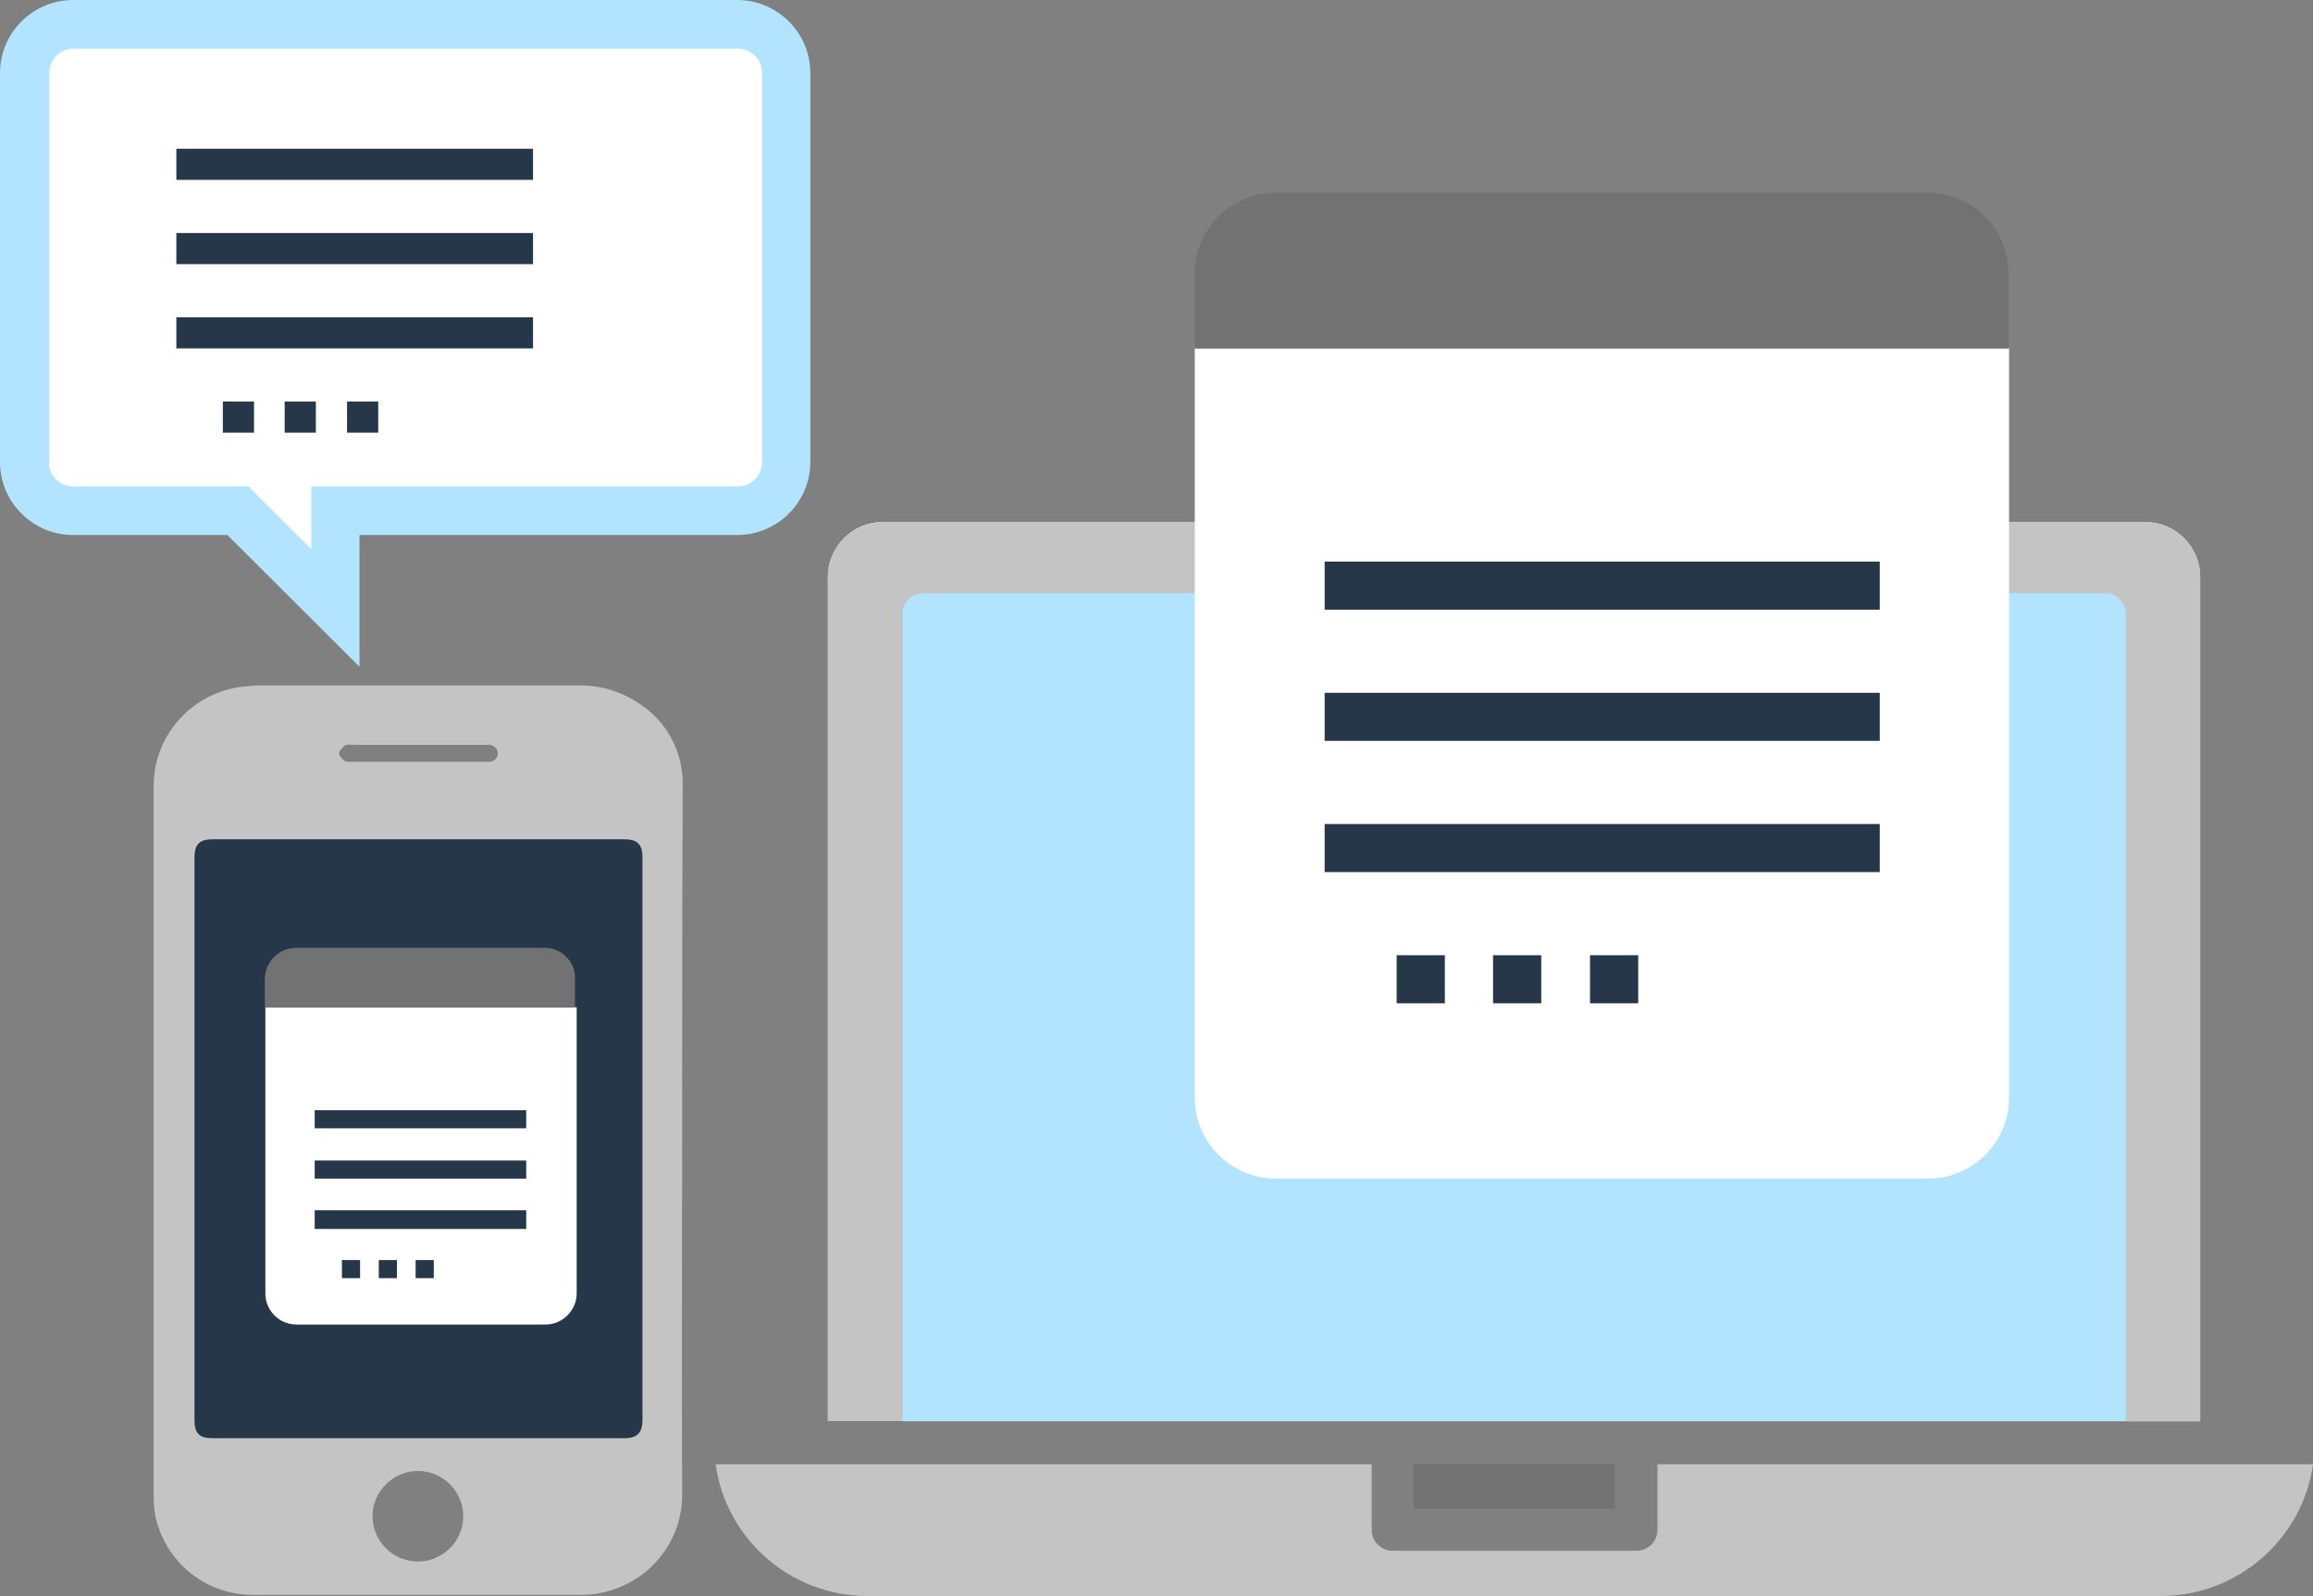<svg width="400" height="276" viewBox="0 0 400 276" fill="none" xmlns="http://www.w3.org/2000/svg">
<rect x="0" y="0" width="400" height="276" fill="#808080" stroke="none"/>
<g clip-path="url(#clip0)">
<path d="M156.019 103.28C156.019 101.227 157.686 99.662 159.647 99.662H364.011C366.07 99.662 367.639 101.324 367.639 103.28V245.877H380.583V99.76C380.583 94.478 376.269 90.175 370.973 90.175H152.684C147.389 90.175 143.074 94.478 143.074 99.76V245.779H156.019V103.28Z" fill="black"/>
<path d="M279.285 253.212H244.473V260.938H279.285V253.212Z" fill="#727272"/>
<path d="M286.639 253.212V264.557C286.639 266.611 284.972 268.176 283.011 268.176H240.843C238.784 268.176 237.215 266.513 237.215 264.557V253.212H123.756C125.521 266.024 136.602 276 150.037 276H373.719C387.056 276 398.235 266.024 400 253.212H286.639Z" fill="#C4C4C4"/>
<path d="M364.11 99.564H159.648C157.589 99.564 156.02 101.226 156.02 103.182V245.779H367.738V103.28C367.738 101.226 366.071 99.564 364.11 99.564Z" fill="#B2E3FF"/>
<path d="M107.967 143.184H36.773C33.439 143.184 31.674 144.944 31.674 148.269V245.583C31.674 248.909 33.439 250.669 36.773 250.669H107.967C111.301 250.669 113.066 248.811 113.066 245.583V148.269C113.066 145.042 111.203 143.184 107.967 143.184Z" fill="#26374A"/>
<path d="M117.969 197.269C117.969 217.514 117.871 237.857 117.969 258.102C118.165 266.415 112.38 273.653 104.142 275.413C102.965 275.707 101.691 275.805 100.416 275.805C81.588 275.805 62.76 275.805 43.931 275.805C35.694 275.902 28.634 270.23 26.868 262.21C26.672 261.036 26.574 259.863 26.574 258.689C26.574 217.71 26.574 176.73 26.574 135.751C26.672 126.948 33.341 119.711 42.068 118.733C43.049 118.635 44.127 118.537 45.108 118.537H99.925C103.652 118.44 107.378 119.515 110.516 121.667C115.321 124.699 118.165 130.078 118.067 135.848C117.969 156.387 117.969 176.828 117.969 197.269ZM111.105 196.975V148.269C111.105 146.02 110.222 145.14 107.967 145.14H36.773C34.517 145.14 33.635 146.02 33.635 148.269V245.583C33.635 247.931 34.517 248.713 36.773 248.713H107.967C110.222 248.713 111.105 247.735 111.105 245.583V196.975ZM72.272 270.034C76.587 270.034 80.117 266.513 80.117 262.21C80.117 257.907 76.587 254.386 72.272 254.386C67.957 254.386 64.427 257.907 64.427 262.21C64.427 266.513 67.957 270.034 72.272 270.034ZM72.272 131.741H84.334C85.216 131.839 86.001 131.252 86.099 130.372C86.099 129.491 85.412 128.807 84.53 128.807H60.602C60.21 128.709 59.916 128.807 59.523 129.002C59.131 129.393 58.641 129.883 58.641 130.274C58.641 130.665 59.131 131.252 59.523 131.545C59.818 131.741 60.21 131.741 60.602 131.741H72.272Z" fill="#C4C4C4"/>
<path d="M127.482 0H61.78H53.346H12.65C5.688 0 0 5.673 0 12.617V79.905C0 86.849 5.688 92.522 12.65 92.522H26.869H39.323L62.172 115.31V92.522H74.038H81.098H127.482C134.445 92.522 140.132 86.849 140.132 79.905V12.617C140.132 5.673 134.445 0 127.482 0Z" fill="#B2E3FF"/>
<path d="M131.797 79.905C131.797 82.252 129.934 84.111 127.58 84.111H95.612H84.727H74.038H53.837V92.522V94.967L51.385 92.522L42.952 84.111H26.869H12.65C10.297 84.111 8.434 82.252 8.434 79.905H8.532V12.617C8.532 10.269 10.395 8.411 12.748 8.411H127.58C129.934 8.411 131.797 10.269 131.797 12.617V79.905Z" fill="white"/>
<path d="M92.18 25.723H30.498V31.102H92.18V25.723Z" fill="#26374A"/>
<path d="M92.18 40.295H30.498V45.674H92.18V40.295Z" fill="#26374A"/>
<path d="M92.18 54.868H30.498V60.247H92.18V54.868Z" fill="#26374A"/>
<path d="M54.622 69.44H49.228V74.82H54.622V69.44Z" fill="#26374A"/>
<path d="M43.932 69.44H38.539V74.82H43.932V69.44Z" fill="#26374A"/>
<path d="M65.409 69.44H60.016V74.82H65.409V69.44Z" fill="#26374A"/>
<path d="M96.003 174.188H49.423H45.893V175.557V223.676C45.893 226.61 48.246 229.055 51.286 229.055H82.666H94.336C97.278 229.055 99.729 226.61 99.729 223.676V217.416V174.188H96.003Z" fill="white"/>
<path d="M94.238 163.918H62.858H51.188C48.246 163.918 45.795 166.363 45.795 169.297V174.187H49.325H95.905H99.436V169.297C99.534 166.363 97.18 163.918 94.238 163.918Z" fill="#727272"/>
<path d="M91.001 191.987H54.424V195.117H91.001V191.987Z" fill="#26374A"/>
<path d="M91.001 200.691H54.424V203.821H91.001V200.691Z" fill="#26374A"/>
<path d="M91.001 209.299H54.424V212.526H91.001V209.299Z" fill="#26374A"/>
<path d="M68.644 217.905H65.506V221.035H68.644V217.905Z" fill="#26374A"/>
<path d="M62.269 217.905H59.131V221.035H62.269V217.905Z" fill="#26374A"/>
<path d="M75.017 217.905H71.879V221.035H75.017V217.905Z" fill="#26374A"/>
<path d="M156.019 106.214C156.019 104.161 157.686 102.596 159.647 102.596H364.011C366.07 102.596 367.639 104.258 367.639 106.214V245.877H380.583V99.76C380.583 94.478 376.269 90.175 370.973 90.175H152.684C147.389 90.175 143.074 94.478 143.074 99.76V245.779H156.019V106.214Z" fill="#C4C4C4"/>
<path d="M338.122 60.246H215.935H206.619V63.767V189.835C206.619 197.561 212.895 203.821 220.642 203.821H302.819H333.415C341.162 203.821 347.438 197.561 347.438 189.835V173.404V60.246H338.122Z" fill="white"/>
<path d="M333.415 33.351H251.238H220.642C212.895 33.351 206.619 39.61 206.619 47.336V60.246H215.935H338.024H347.34V47.434C347.438 39.708 341.162 33.351 333.415 33.351Z" fill="#727272"/>
<path d="M325.08 97.118H229.076V105.431H325.08V97.118Z" fill="#26374A"/>
<path d="M325.08 119.809H229.076V128.122H325.08V119.809Z" fill="#26374A"/>
<path d="M325.08 142.499H229.076V150.812H325.08V142.499Z" fill="#26374A"/>
<path d="M266.537 165.189H258.201V173.503H266.537V165.189Z" fill="#26374A"/>
<path d="M249.865 165.189H241.529V173.503H249.865V165.189Z" fill="#26374A"/>
<path d="M283.306 165.189H274.971V173.503H283.306V165.189Z" fill="#26374A"/>
</g>
<defs>
<clipPath id="clip0">
<rect width="400" height="276" fill="white"/>
</clipPath>
</defs>
</svg>
